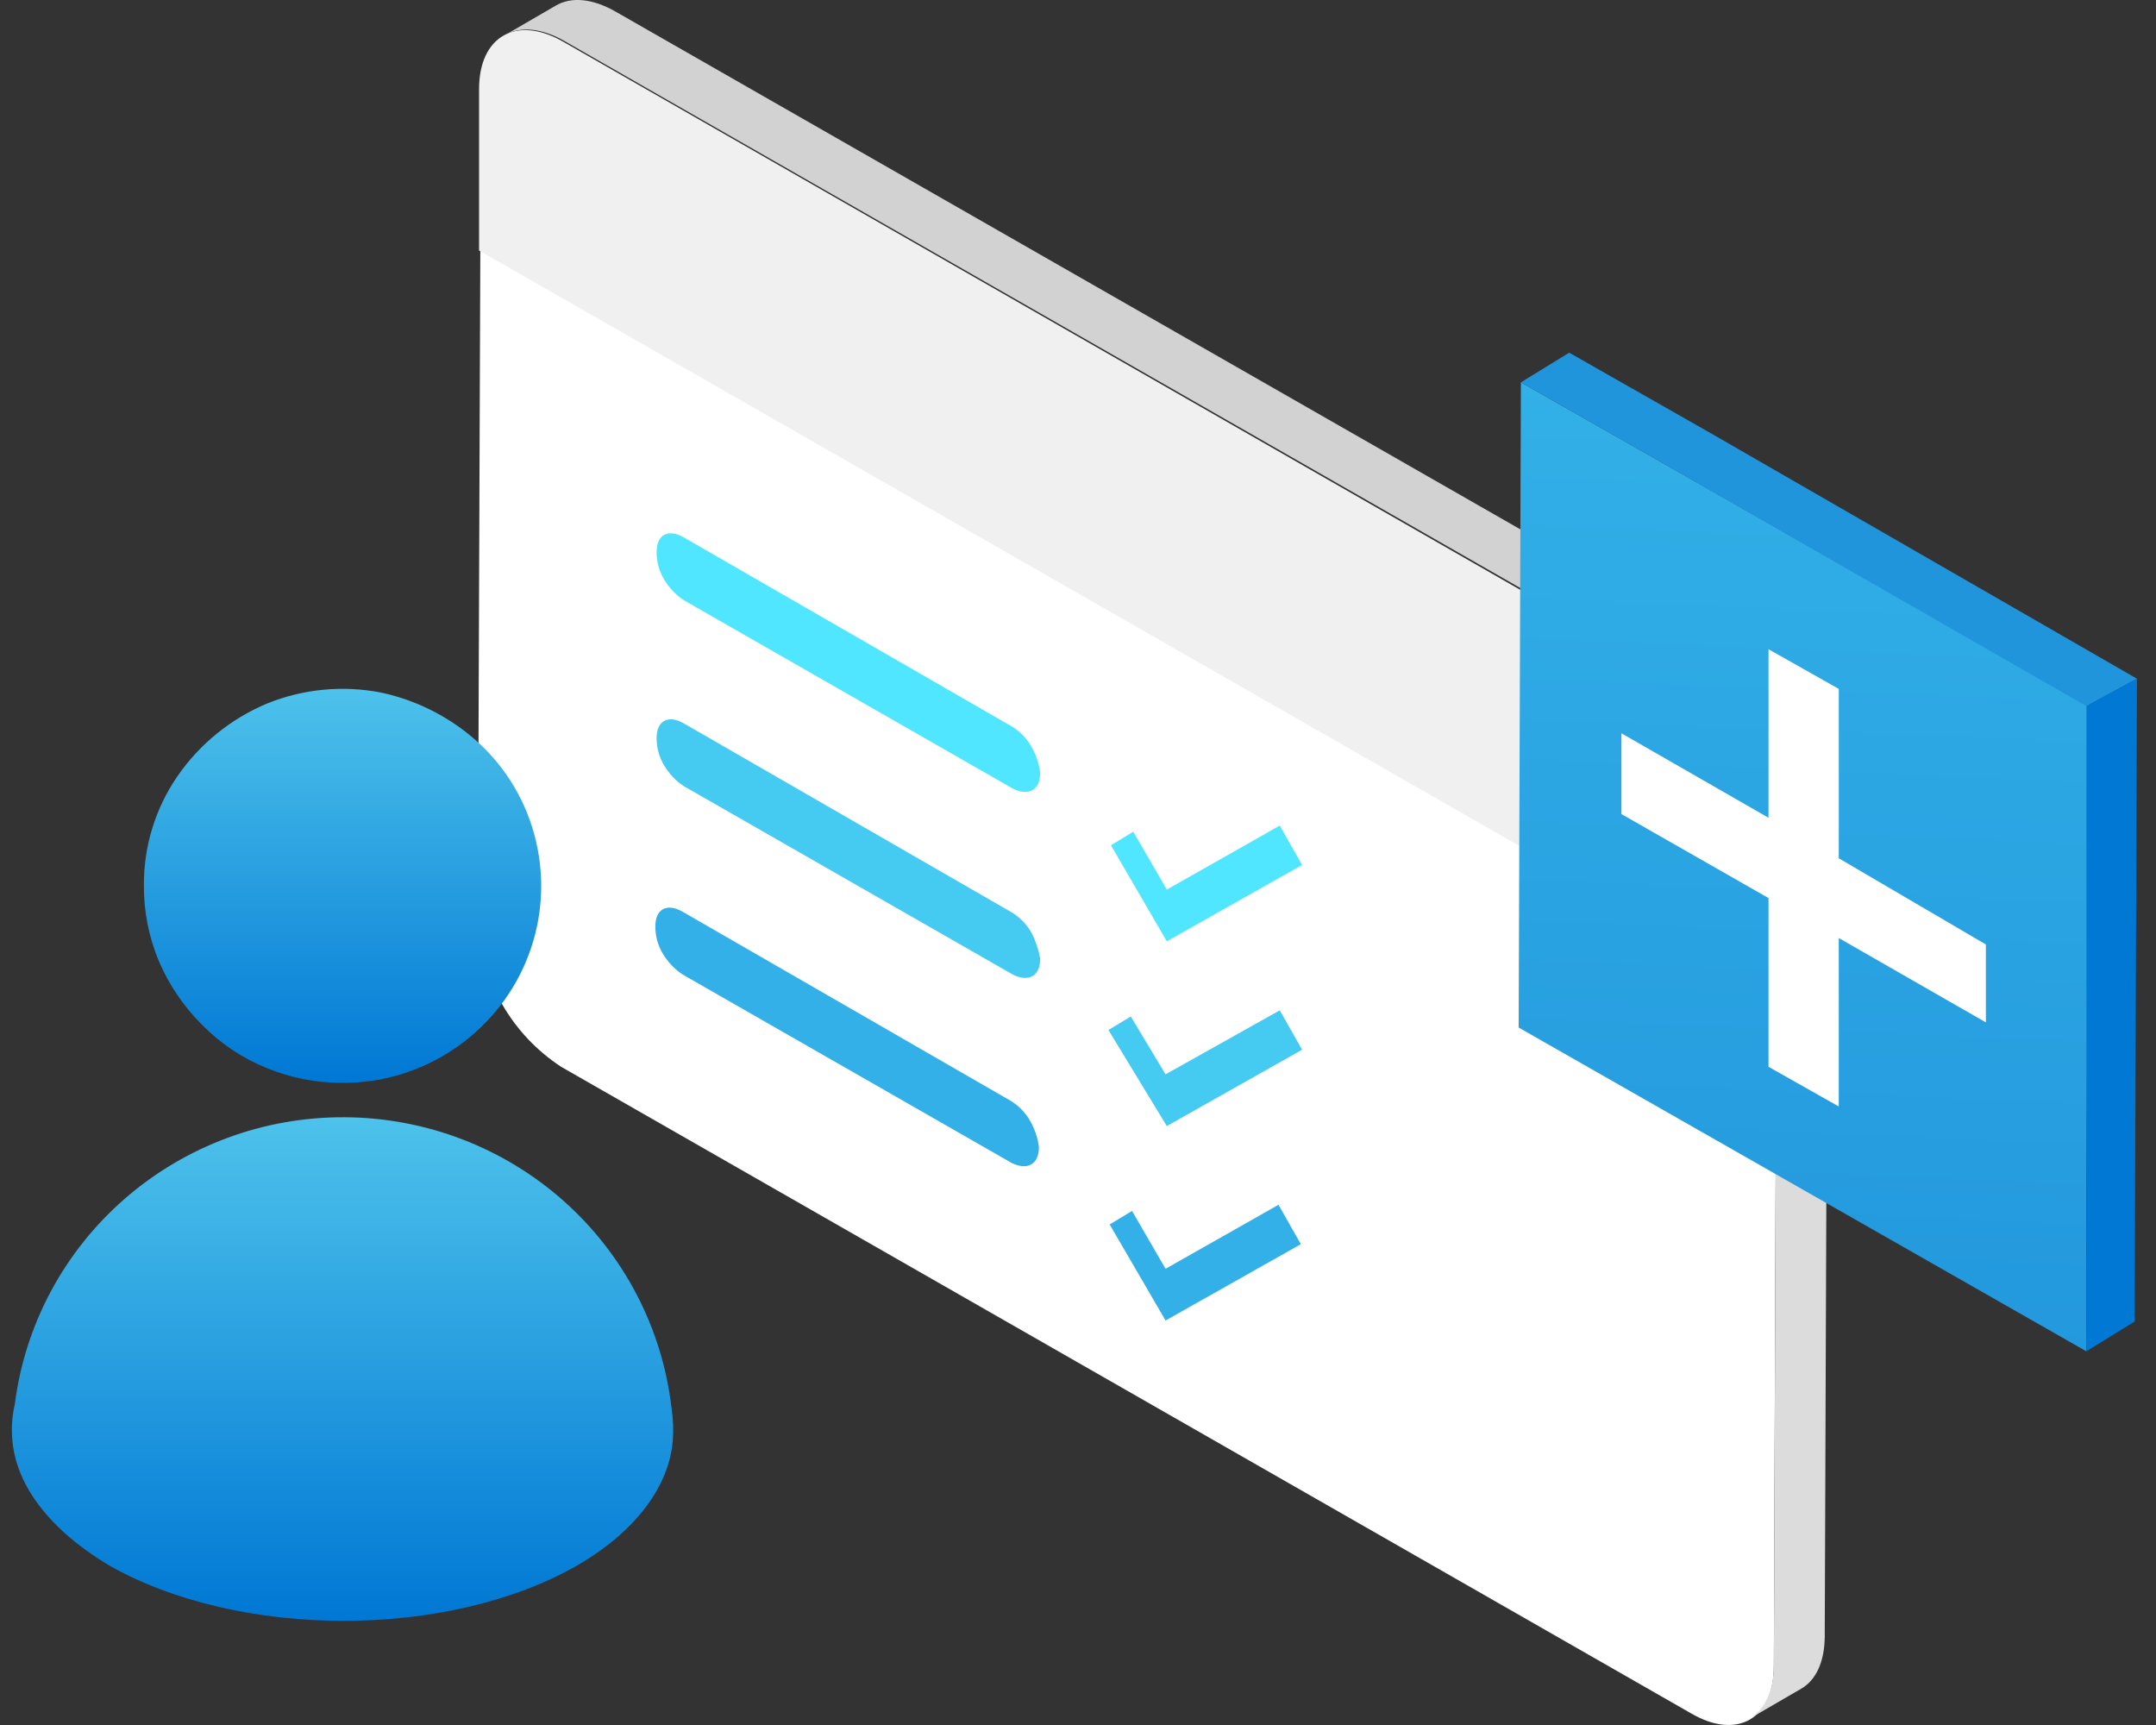 <svg xmlns="http://www.w3.org/2000/svg" width="105" height="84" fill="none" viewBox="0 0 105 84"><rect x="0" y="0" width="105" height="84" fill="#333333" stroke="none"/><path fill="#fff" d="M86.509 48.108L86.388 81.144C86.388 83.722 84.575 84.742 82.338 83.422L27.323 51.945C26.154 51.177 25.181 50.151 24.481 48.947C23.781 47.736 23.368 46.383 23.272 44.99L23.393 11.953L86.509 48.108Z"/><path fill="#DCDCDC" d="M85.24 83.673L87.719 82.234C88.444 81.815 88.867 80.915 88.867 79.656L86.388 81.095C86.388 82.414 85.905 83.254 85.24 83.673Z"/><path fill="#DCDCDC" d="M86.51 48.119L86.389 81.155L88.867 79.716L88.988 46.68L86.51 48.119Z"/><path fill="#F0F0F0" d="M82.457 33.543C83.626 34.31 84.599 35.337 85.299 36.541C85.999 37.752 86.412 39.105 86.508 40.498V48.352L23.331 12.198V4.343C23.331 1.765 25.145 0.746 27.382 2.005L82.457 33.543Z"/><path fill="#D2D2D2" d="M87.838 35.041C87.12 33.851 86.15 32.828 84.996 32.044L29.981 0.566C28.832 -0.094 27.805 -0.154 27.079 0.266L24.601 1.705C25.326 1.285 26.354 1.345 27.503 2.005L82.518 33.483C83.686 34.25 84.659 35.276 85.359 36.48C86.059 37.692 86.472 39.045 86.568 40.438V48.292L89.047 46.853V38.999C88.922 37.611 88.511 36.264 87.838 35.041Z"/><path fill="#50E6FF" d="M49.328 35.404C49.704 35.647 50.015 35.976 50.235 36.364C50.456 36.753 50.6 37.18 50.658 37.623C50.658 38.522 50.053 38.762 49.328 38.402L33.307 29.229C32.911 28.966 32.581 28.617 32.34 28.21C32.101 27.811 31.976 27.355 31.977 26.89C31.977 25.991 32.582 25.751 33.307 26.171L49.328 35.404ZM62.326 40.201L63.414 42.12L56.825 45.837L54.104 41.16L55.192 40.501L56.825 43.319L62.326 40.201Z"/><path fill="#32B0E7" d="M49.267 53.631C49.643 53.873 49.954 54.203 50.174 54.59C50.395 54.979 50.539 55.407 50.597 55.849C50.597 56.749 49.992 56.989 49.267 56.629L33.246 47.455C32.85 47.192 32.52 46.844 32.279 46.436C32.04 46.037 31.914 45.581 31.916 45.117C31.916 44.218 32.521 43.978 33.246 44.398L49.267 53.631ZM62.265 58.667L63.353 60.586L56.764 64.303L54.043 59.627L55.131 58.967L56.764 61.785L62.265 58.667Z"/><path fill="#45CAF2" d="M49.328 44.461C49.704 44.703 50.015 45.032 50.235 45.42C50.439 45.817 50.581 46.241 50.658 46.679C50.658 47.579 50.053 47.819 49.328 47.459L33.307 38.285C32.911 38.022 32.581 37.674 32.34 37.266C32.101 36.867 31.976 36.411 31.977 35.947C31.977 35.048 32.582 34.808 33.307 35.228L49.328 44.461ZM62.326 49.198L63.414 51.116L56.825 54.834L53.983 50.157L55.071 49.498L56.764 52.316L62.326 49.198Z"/><path fill="url(#paint0_linear)" d="M32.703 68.556C32.254 64.676 30.387 61.094 27.456 58.486C24.524 55.879 20.731 54.427 16.793 54.405C12.855 54.382 9.045 55.792 6.084 58.366C3.123 60.94 1.215 64.501 0.722 68.376C0.589 68.946 0.548 69.533 0.601 70.115C0.782 72.333 2.414 74.492 5.316 76.231C11.664 79.828 21.821 79.828 28.108 76.231C31.01 74.552 32.582 72.333 32.764 70.175C32.806 69.635 32.786 69.091 32.703 68.556Z"/><path fill="url(#paint1_linear)" d="M16.681 52.731C18.597 52.739 20.472 52.175 22.061 51.112C23.65 50.06 24.889 48.564 25.62 46.814C26.352 45.063 26.544 43.137 26.172 41.279C25.806 39.412 24.879 37.698 23.512 36.362C22.142 35.039 20.424 34.125 18.555 33.724C16.688 33.36 14.754 33.547 12.993 34.264C11.231 35.006 9.72 36.234 8.64 37.801C7.56 39.373 6.99 41.235 7.008 43.138C7.003 44.392 7.25 45.636 7.733 46.795C8.23 47.959 8.949 49.018 9.849 49.913C10.741 50.819 11.811 51.533 12.993 52.011C14.162 52.491 15.415 52.736 16.681 52.731Z"/><path fill="url(#paint2_linear)" d="M101.722 34.388L101.613 57.921V65.806L73.96 50.037L74.069 18.619L80.901 22.504L101.722 34.388Z"/><path fill="#2195DC" d="M74.069 18.619L80.9 22.504L101.613 34.388L104.073 33.051L83.252 21.059L76.421 17.174L74.069 18.619Z"/><path fill="#0078D4" d="M101.613 65.798L103.959 64.353L104.073 33.043L101.613 34.38V65.798Z"/><path fill="#fff" stroke="#fff" stroke-miterlimit="10" stroke-width="1.85" d="M87.054 43.194V51.408L88.626 52.296V44.081L95.79 48.189V46.522L88.626 42.325V34.087L87.054 33.199V41.419L79.89 37.306V39.105L87.054 43.194Z"/><defs><linearGradient id="paint0_linear" x1="16.672" x2="16.672" y1="54.417" y2="78.924" gradientUnits="userSpaceOnUse"><stop stop-color="#4DC2EB"/><stop offset="1" stop-color="#0078D4"/></linearGradient><linearGradient id="paint1_linear" x1="16.674" x2="16.674" y1="33.546" y2="52.734" gradientUnits="userSpaceOnUse"><stop stop-color="#4DC2EB"/><stop offset="1" stop-color="#0078D4"/></linearGradient><linearGradient id="paint2_linear" x1="88.827" x2="86.632" y1="18.943" y2="71.737" gradientUnits="userSpaceOnUse"><stop stop-color="#32B0E7"/><stop offset="1" stop-color="#2195DC"/></linearGradient></defs></svg>